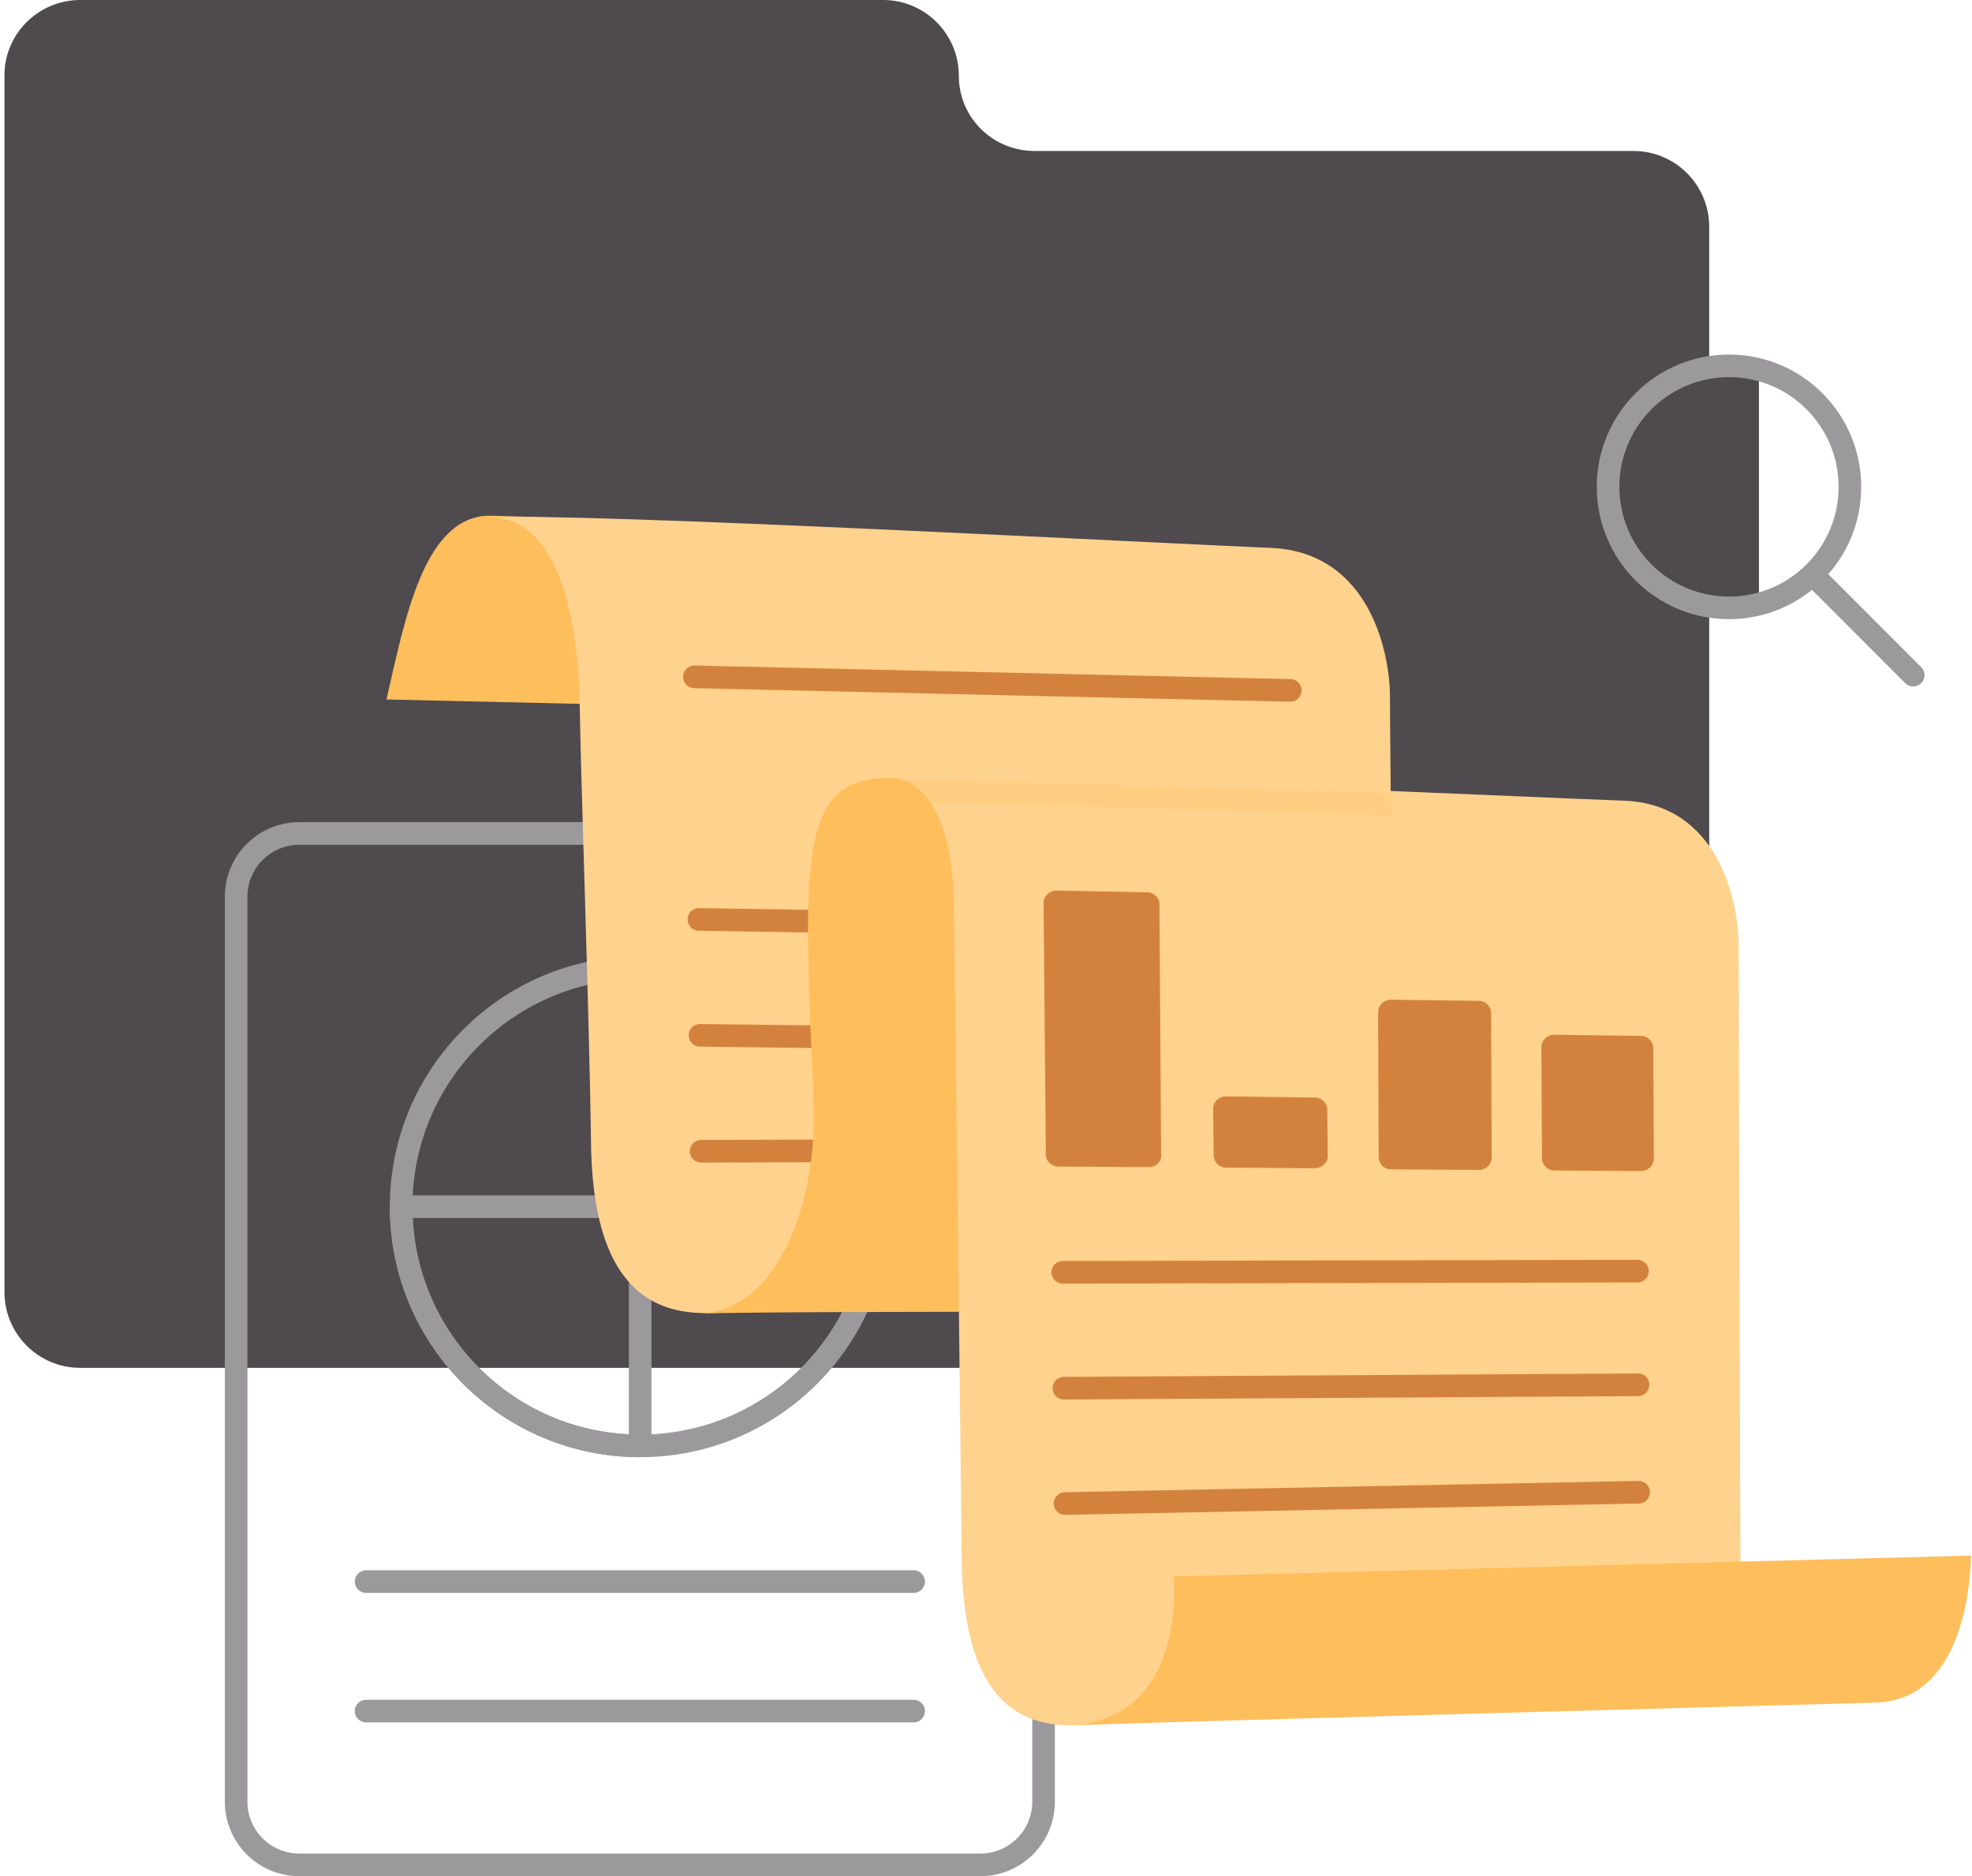 <svg xmlns="http://www.w3.org/2000/svg" width="349" height="332" fill="none" viewBox="0 0 349 332"><path fill="#4E4A4E" d="M169.692 13.408c0-7.404-6-13.408-13.4-13.408h-142.1c-7.4 0-13.4 6.004-13.4 13.308V228.64c0 7.404 6 13.408 13.4 13.408h274.9c7.4 0 13.4-6.004 13.4-13.408V40.124c0-7.404-6-13.408-13.4-13.408h-106c-7.4 0-13.4-5.903-13.4-13.308"/><path fill="#9C999C" fill-rule="evenodd" d="M52.992 149.489a9.184 9.184 0 0 0-9.2 9.205v160.098a9.184 9.184 0 0 0 9.2 9.205h120.5c5.095 0 9.2-4.107 9.2-9.205V158.694a9.185 9.185 0 0 0-9.2-9.205zm-13.2 9.205c0-7.309 5.895-13.208 13.2-13.208h120.5c7.305 0 13.2 5.899 13.2 13.208v160.098c0 7.309-5.895 13.208-13.2 13.208h-120.5c-7.305 0-13.2-5.899-13.2-13.208z" clip-rule="evenodd"/><path fill="#9C999C" fill-rule="evenodd" d="M68.992 213.531c0-24.481 19.834-44.327 44.3-44.327s44.3 19.846 44.3 44.327-19.834 44.327-44.3 44.327-44.3-19.846-44.3-44.327m44.3-40.324c-22.257 0-40.3 18.053-40.3 40.324s18.043 40.324 40.3 40.324 40.3-18.053 40.3-40.324-18.043-40.324-40.3-40.324" clip-rule="evenodd"/><path fill="#9C999C" fill-rule="evenodd" d="M68.992 213.529a2 2 0 0 1 2-2.002h42.3a2 2 0 0 1 2 2.002v42.325a2 2 0 0 1-2 2.001c-24.505 0-44.3-19.807-44.3-44.326m4.048 2.001c1.007 20.712 17.552 37.268 38.252 38.275V215.53zm-10.248 64.339a2 2 0 0 1 2-2.001h96.9a2 2 0 0 1 0 4.002h-96.9a2 2 0 0 1-2-2.001m0 22.914a2 2 0 0 1 2-2.001h96.9a2 2 0 0 1 0 4.002h-96.9a2 2 0 0 1-2-2.001" clip-rule="evenodd"/><path fill="#FFBE5C" d="m213.592 127.078-.2-29.818s-108.3-5.704-126.7-6.004c-11.8 0-15.1 18.811-18.3 32.52z"/><path fill="#FFD28D" d="M125.592 232.341c-15.8.5-20.8-12.507-21-30.318-.3-22.614-1.8-63.839-2-77.347s-3.2-33.12-15.9-33.12c16.4-.9 120.7 4.703 138.3 5.403 17.5.8 21 18.711 21 26.316 0 7.505 1 105.664 1 105.664s-104 2.902-121.4 3.402"/><path fill="#D3823D" fill-rule="evenodd" d="M121.692 162.666a2 2 0 0 1 2.031-1.969l101.7 1.601a2 2 0 0 1 1.968 2.032 2 2 0 0 1-2.031 1.969l-101.7-1.601a2 2 0 0 1-1.968-2.032m.2 20.52a2 2 0 0 1 2.023-1.977l101.6 1.201a2 2 0 1 1-.047 4.002l-101.6-1.201a2 2 0 0 1-1.976-2.025m105.7 20.232a2 2 0 0 1-1.995 2.007l-101.5.3a2 2 0 0 1-.011-4.002l101.5-.3a2 2 0 0 1 2.006 1.995" clip-rule="evenodd"/><path fill="#FFBE5C" d="M156.992 137.683c-11.1 0-14 7.304-14 26.916.3 22.614.9 20.112 1 33.32.2 13.208-5.4 34.221-20.6 34.521 23.2-.6 122.9-.1 140.6-.5 17.6-.4 20.9-12.408 20.9-27.217s-.5-62.338-.5-62.338-109.6-4.602-127.4-4.702"/><path fill="#FFD28D" d="M190.391 305.284c-15.3.601-20-12.107-20.2-29.618-.2-22.113-1.2-102.962-1.4-116.17 0-7.005-1.9-21.914-11.8-21.914 15.9-1.1 113.4 3.503 130.4 4.103 16.9.6 20.3 18.211 20.3 25.615 0 7.405.4 132.381.4 132.381s-100.9 4.903-117.7 5.603"/><path fill="#FFBE5C" fill-rule="evenodd" d="m246.236 144.288-89.3-2.502.112-4.001 89.3 2.502z" clip-rule="evenodd" opacity=".2"/><path fill="#D3823D" fill-rule="evenodd" d="m187.292 206.425 16 .1c1.3 0 2.3-1 2.2-2.101l-.3-44.427c0-1.101-1-2.101-2.2-2.101l-16-.3c-1.3 0-2.3 1-2.3 2.201l.4 44.527c0 1.101 1 2.101 2.2 2.101m29.7.199 15.7.1c1.2 0 2.3-1.001 2.3-2.101l-.1-8.205c0-1.201-1-2.202-2.2-2.202l-15.7-.2c-1.3 0-2.3 1.001-2.3 2.202l.1 8.205c0 1.2 1 2.201 2.2 2.201m44.7.402-15.5-.1a2.22 2.22 0 0 1-2.2-2.202l-.1-25.615c0-1.201 1-2.202 2.3-2.202l15.5.201c1.2 0 2.2 1 2.2 2.201l.1 25.515c0 1.201-1 2.202-2.3 2.202m13.4.1 15.3.1c1.2 0 2.3-1.001 2.3-2.101l-.1-19.612c0-1.201-1-2.202-2.2-2.202l-15.3-.2c-1.3 0-2.3 1.001-2.3 2.202l.1 19.611c0 1.201 1 2.202 2.2 2.202m-154.2-87.399a2 2 0 0 1 2.045-1.955l105.5 2.401a2.002 2.002 0 0 1-.091 4.002l-105.5-2.402a2 2 0 0 1-1.954-2.046m170.9 105.206a2 2 0 0 1-1.996 2.005l-101.7.2a2 2 0 0 1-.008-4.003l101.7-.2a2 2 0 0 1 2.004 1.998m.1 20.104a2 2 0 0 1-1.989 2.013l-101.6.6a2 2 0 0 1-2.011-1.989 2 2 0 0 1 1.988-2.013l101.6-.6a2 2 0 0 1 2.012 1.989m.099 18.984a2 2 0 0 1-1.96 2.04l-101.5 2.001a2 2 0 0 1-.079-4.001l101.5-2.002a2 2 0 0 1 2.039 1.962" clip-rule="evenodd"/><path fill="#FFBE5C" d="M190.392 305.284c19.9-2.001 17.3-26.316 17.3-26.316l141.1-3.702s.3 25.416-16.7 26.016c-17.2.5-119.3 3.202-141.7 4.002"/><path fill="#4E4A4E" d="M311.292 65.338c-11.5-2.902-23.2 4.002-26.1 15.51-2.9 11.506 4 23.213 15.5 26.115 3.6.901 7.3.901 10.6 0z"/><path fill="#9C999C" fill-rule="evenodd" d="M282.592 86.15c0-12.93 10.476-23.414 23.4-23.414s23.4 10.483 23.4 23.414-10.477 23.415-23.4 23.415c-12.924 0-23.4-10.483-23.4-23.415m23.4-19.411c-10.715 0-19.4 8.69-19.4 19.411s8.685 19.412 19.4 19.412 19.4-8.69 19.4-19.412c0-10.72-8.686-19.411-19.4-19.411" clip-rule="evenodd"/><path fill="#9C999C" fill-rule="evenodd" d="M319.878 100.745a2 2 0 0 1 2.828 0l17.3 17.311a2 2 0 1 1-2.828 2.83l-17.3-17.311a2 2 0 0 1 0-2.83" clip-rule="evenodd"/></svg>